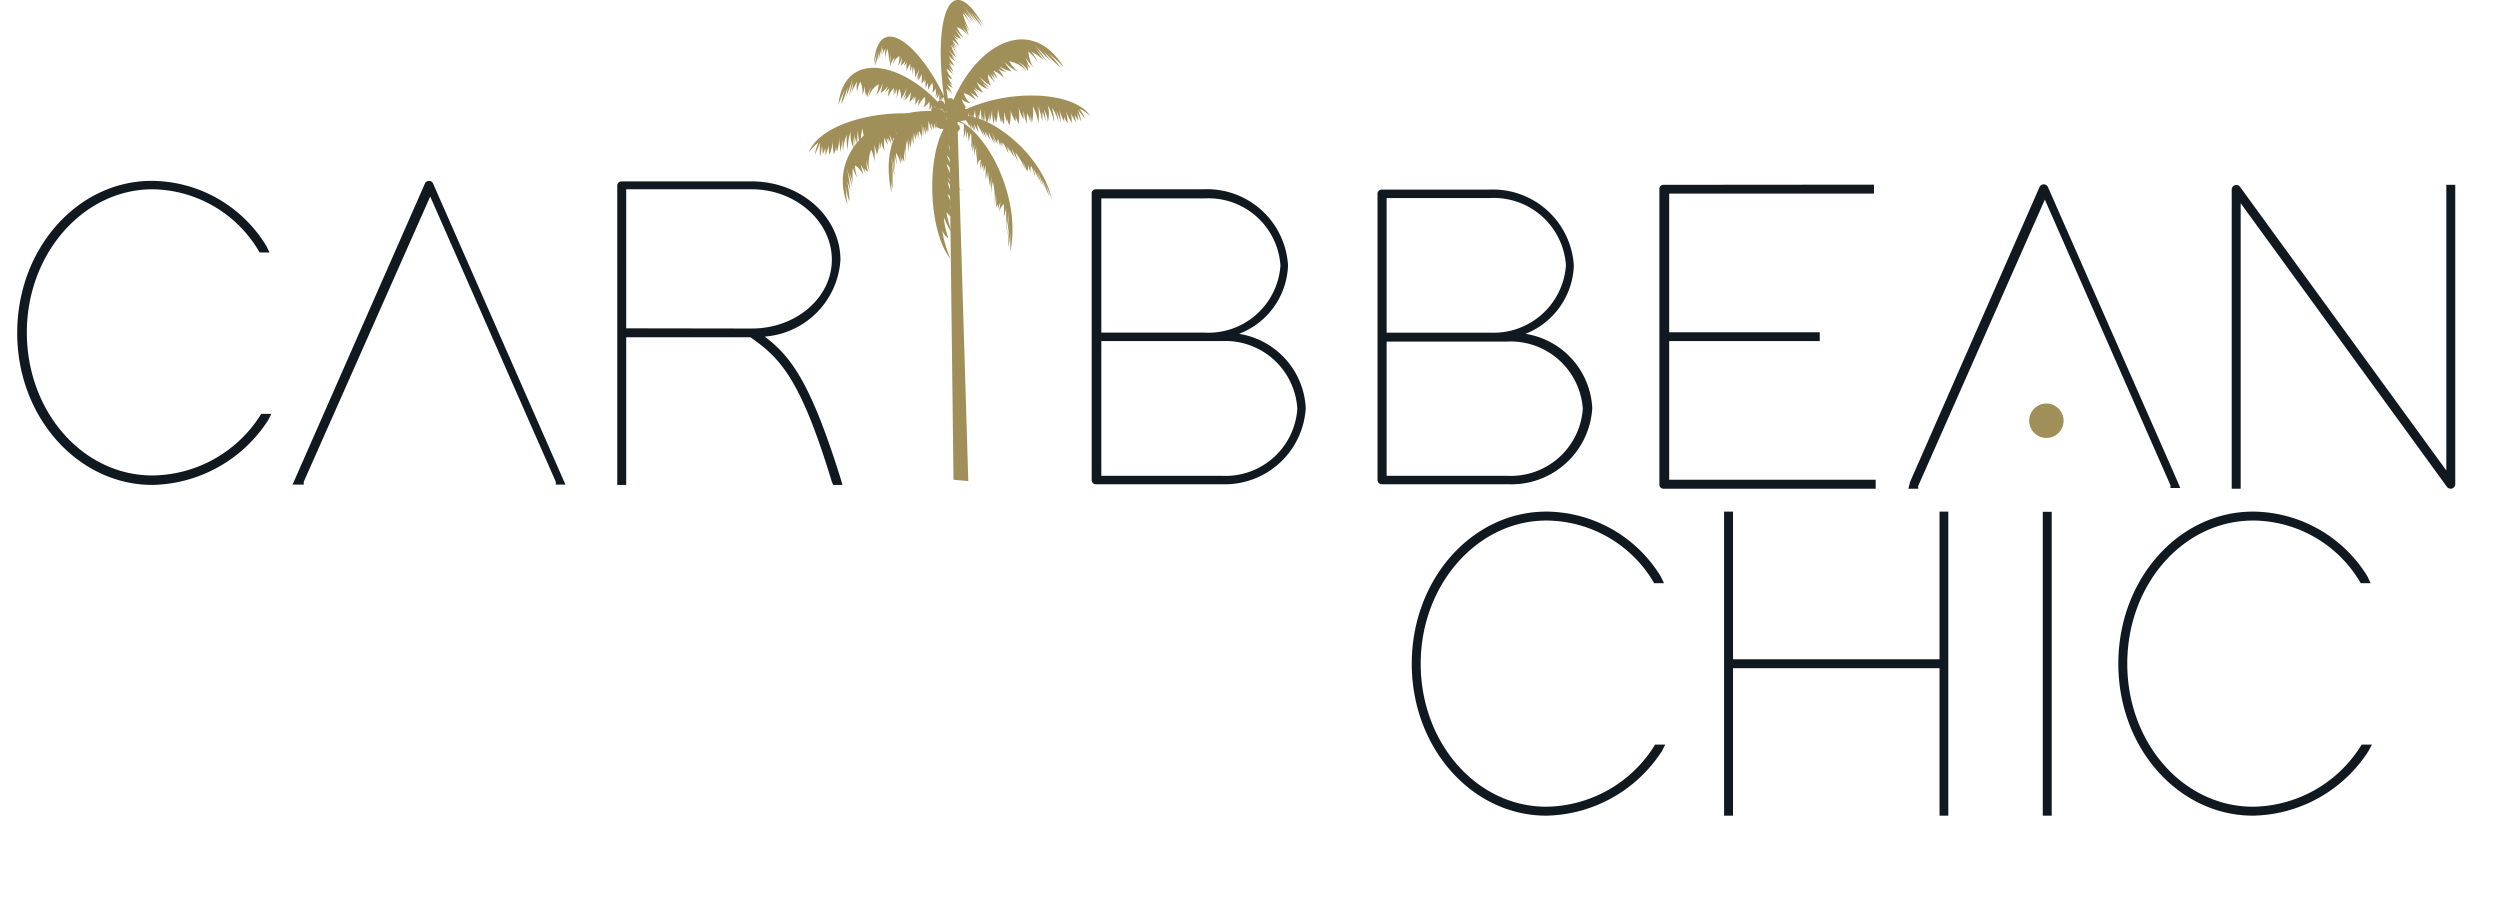 <svg id="Layer_1" data-name="Layer 1" xmlns="http://www.w3.org/2000/svg" viewBox="0 0 145.28 52.91"><defs><style>.cls-1{isolation:isolate;}.cls-2{fill:#101820;}.cls-3,.cls-4{fill:#a08f59;}.cls-3{fill-rule:evenodd;}</style></defs><title>logo</title><g class="cls-1"><path class="cls-2" d="M15.1,24.18l.08-.13h.59l-.2.39a8.19,8.19,0,0,1-6.71,3.74C4.55,28.18,1,24.26,1,19.35s3.51-8.84,7.82-8.84a7.85,7.85,0,0,1,6.65,3.77l.19.39h-.58l-.07-.13A7.28,7.28,0,0,0,8.86,11c-4,0-7.3,3.72-7.3,8.32s3.25,8.31,7.3,8.31A7.52,7.52,0,0,0,15.1,24.18Z"/><path class="cls-2" d="M17.65,28l0,.16H17l.16-.36,7.54-17.15a.26.26,0,0,1,.46,0l7.54,17.15.16.36H32.3l0-.16L25,11.42Z"/><path class="cls-2" d="M44.44,19.56c1.55,1.17,2.68,2.71,4.42,8.28l.1.34h-.54L48.34,28c-1.82-6-3-7.19-4.73-8.4H36.39v8.58h-.52v-8.6h0V10.8a.25.25,0,0,1,.26-.26l7.54,0c2.86,0,5.17,2.05,5.17,4.57A4.77,4.77,0,0,1,44.44,19.56Zm-1.61-.47h.88c2.52,0,4.63-1.77,4.63-4S46.23,11,43.69,11h-7.3v8.08Z"/></g><g class="cls-1"><path class="cls-2" d="M96.1,43.4l.08-.13h.59l-.2.39a8.19,8.19,0,0,1-6.71,3.74c-4.31,0-7.82-3.92-7.82-8.83s3.51-8.84,7.82-8.84a7.85,7.85,0,0,1,6.65,3.77l.19.39h-.58l-.07-.13a7.28,7.28,0,0,0-6.19-3.51c-4,0-7.3,3.72-7.3,8.32s3.25,8.31,7.3,8.31A7.52,7.52,0,0,0,96.1,43.4Z"/><path class="cls-2" d="M113.22,38.83V47.4h-.51V38.83h-12V47.4h-.52V29.73h.52v8.58h12V29.73h.51v9.1Z"/><path class="cls-2" d="M118.71,30v-.26h.52V47.4h-.52V30Z"/><path class="cls-2" d="M137.16,43.4l.08-.13h.6l-.21.39a8.16,8.16,0,0,1-6.7,3.74c-4.32,0-7.83-3.92-7.83-8.83s3.51-8.84,7.83-8.84a7.87,7.87,0,0,1,6.65,3.77l.18.39h-.57l-.08-.13a7.27,7.27,0,0,0-6.18-3.51c-4.06,0-7.31,3.72-7.31,8.32s3.25,8.31,7.31,8.31A7.51,7.51,0,0,0,137.16,43.4Z"/></g><g class="cls-1"><path class="cls-2" d="M72,19.4a4.6,4.6,0,0,1,3.88,4.32A4.71,4.71,0,0,1,71,28.14h-7.3a.24.24,0,0,1-.26-.26c0-2.69,0-5.39,0-8.08h0V11.27A.24.24,0,0,1,63.7,11l6.22,0a4.71,4.71,0,0,1,4.93,4.42A4.42,4.42,0,0,1,72,19.4ZM64,19.33l6,0a4.2,4.2,0,0,0,4.41-3.9,4.19,4.19,0,0,0-4.41-3.9h-6Zm0,.49q0,3.91,0,7.83l7,0a4.18,4.18,0,0,0,4.39-3.9A4.19,4.19,0,0,0,71,19.82H64Z"/><path class="cls-2" d="M88.65,19.4a4.6,4.6,0,0,1,3.88,4.32,4.71,4.71,0,0,1-4.92,4.42h-7.3a.25.25,0,0,1-.26-.26c0-2.69,0-5.39,0-8.08h0l0-.25V11.27a.24.24,0,0,1,.26-.25l6.21,0a4.71,4.71,0,0,1,4.94,4.42A4.44,4.44,0,0,1,88.65,19.4Zm-8.07-.07,6,0A4.21,4.21,0,0,0,91,15.41a4.2,4.2,0,0,0-4.42-3.9h-6Zm0,.49c0,2.61,0,5.22,0,7.83l7,0a4.19,4.19,0,0,0,4.4-3.9,4.2,4.2,0,0,0-4.4-3.9h-7Z"/><path class="cls-2" d="M108.64,10.73h.26v.52H97v8.06h8.75v.51H97v8.06h12v.52H96.69a.24.24,0,0,1-.26-.26V11a.24.24,0,0,1,.26-.26Z"/><path class="cls-2" d="M111.47,28.24l0,.16h-.57L111,28l7.53-17.15a.27.27,0,0,1,.47,0L126.55,28l.15.36h-.57l0-.16-7.3-16.6Z"/><path class="cls-2" d="M130.21,28.14v.26h-.52V11a.27.27,0,0,1,.47-.16l12,16.5,0-16.34v-.26h.52V11l0,17.15a.27.27,0,0,1-.47.16l-12-16.5Z"/></g><path class="cls-3" d="M55.61,7.16C52.55,5.86,47.7,6.91,47,8.87a2.71,2.71,0,0,1,.57-.6,2.16,2.16,0,0,0-.21.71l.3-.68a3.57,3.57,0,0,0,0,.8,3.21,3.21,0,0,0,.1-.62,2.07,2.07,0,0,1,.05.5,2.5,2.5,0,0,0,.15-.38,3.23,3.23,0,0,1,0,.44,3.35,3.35,0,0,0,.2-.61A2.32,2.32,0,0,0,48.2,9a2.44,2.44,0,0,0,.19-.84,3.47,3.47,0,0,0,.07.79.93.93,0,0,0,.12-.46,1.65,1.65,0,0,0,.06.32A2.8,2.8,0,0,0,48.77,8a6.11,6.11,0,0,0,.09.86A3.16,3.16,0,0,1,49,8.08a2.06,2.06,0,0,0,0,.7,2.78,2.78,0,0,1,.2-.95,4,4,0,0,0,.07.92,3.16,3.16,0,0,1,.16-1.1,1.82,1.82,0,0,0,.2,1,1.28,1.28,0,0,1,.06-.82,2.12,2.12,0,0,0,0,.71A1.68,1.68,0,0,1,49.74,8a3.71,3.71,0,0,0,.11.58,4.18,4.18,0,0,1,0-1,3.75,3.75,0,0,0,.18,1,3.58,3.58,0,0,1,.09-1.13,2.66,2.66,0,0,0,.32,1.06,1.57,1.57,0,0,1,0-.53,2.09,2.09,0,0,0,.11.43,1.58,1.58,0,0,1,.08-.57,3.66,3.66,0,0,1,.17.65,2.48,2.48,0,0,0,0-.86,1.58,1.58,0,0,1,.12.52,2.64,2.64,0,0,0,.14-.84,3.46,3.46,0,0,0,.23,1,1.51,1.51,0,0,1,.07-.55,2,2,0,0,0,.09.33,2.65,2.65,0,0,0,.16-.73,2.4,2.4,0,0,0,.27.9,2.61,2.61,0,0,0,0-.48A.51.51,0,0,0,52,8c0-.21,0-.43,0-.64a4.4,4.4,0,0,0,.22.81,1.57,1.57,0,0,0,0-.53,1.06,1.06,0,0,0,.13.39,6.61,6.61,0,0,0,0-.89,5.6,5.6,0,0,0,.3.81,3.84,3.84,0,0,0,0-.48,2.78,2.78,0,0,0,.17.51,2.9,2.9,0,0,0-.1-.88,3.5,3.5,0,0,0,.32.71,5,5,0,0,0-.17-.55,5.24,5.24,0,0,0,.34.61,6,6,0,0,0,0-.85,4.58,4.58,0,0,0,.18.73,1.93,1.93,0,0,0,0-.48,5,5,0,0,0,.16.51,4.81,4.81,0,0,0-.1-.85,5,5,0,0,1,.34.83,4.34,4.34,0,0,0-.09-.52,1.43,1.43,0,0,1,.19.44,3.22,3.22,0,0,0,0-.76,3.64,3.64,0,0,1,.26.72,4.43,4.43,0,0,0-.06-.51,1.38,1.38,0,0,1,.18.39,1.21,1.21,0,0,0,0-.38,1.24,1.24,0,0,1,.19.36,2,2,0,0,0-.13-.53,2.58,2.58,0,0,1,.29.51A2.36,2.36,0,0,0,54.56,7a5,5,0,0,1,.92.32l.16-.07a.29.29,0,0,1,0-.13Z"/><path class="cls-3" d="M55.48,7.19c-2.1-3.32-6.38-4.76-6.76-1.08a5.43,5.43,0,0,1,.4-.93,3,3,0,0,0-.23.88,7,7,0,0,0,.37-1,3.7,3.7,0,0,1-.1.58,8.77,8.77,0,0,0,.4-1.12,10.28,10.28,0,0,0-.21,1.08l.23-.8a4.31,4.31,0,0,1-.1.61,2.72,2.72,0,0,1,.33-.66,1.57,1.57,0,0,0,0,.61A1.45,1.45,0,0,1,50,4.75a1.73,1.73,0,0,1,.12.78A2.1,2.1,0,0,0,50.25,5a2.71,2.71,0,0,1,0,.57,1,1,0,0,0,.07-.29,1.23,1.23,0,0,0,.08.38,1.24,1.24,0,0,1,.24-.58,1.34,1.34,0,0,0-.16.56,1.31,1.31,0,0,1,.58-.75,1.76,1.76,0,0,1-.15.64,2,2,0,0,0,.38-.69,2.9,2.9,0,0,1-.12.57A1.47,1.47,0,0,0,51.6,5a1.22,1.22,0,0,1-.18.36.84.84,0,0,0,.27-.26,1.36,1.36,0,0,0-.07.53,1.56,1.56,0,0,1,.32-.52,3.09,3.09,0,0,0,0,.43A1,1,0,0,0,52,5.16a.92.92,0,0,1,0,.33,1.68,1.68,0,0,0,.09-.32,1.19,1.19,0,0,1,0,.53,2.41,2.41,0,0,0,.16-.54.93.93,0,0,1,.1.59,2.19,2.19,0,0,0,.34-.64,2.44,2.44,0,0,1-.23.69,1.69,1.69,0,0,0,.21-.31.92.92,0,0,1-.13.36,1,1,0,0,0,.37-.51,1.47,1.47,0,0,1-.07.59.85.85,0,0,0,.3-.4,1.42,1.42,0,0,1-.11.35l.18-.26a1.85,1.85,0,0,0,0,.47,2.14,2.14,0,0,1,.23-.38,1,1,0,0,0-.07.45,1.38,1.38,0,0,1,.37-.52.83.83,0,0,1-.07.58A.63.63,0,0,0,54,5.89a1.46,1.46,0,0,1,0,.51,1.41,1.41,0,0,0,.17-.32,1.19,1.19,0,0,1-.11.42,1.24,1.24,0,0,0,.29-.39,1.62,1.62,0,0,0-.07.58,1.2,1.2,0,0,1,.2-.41.71.71,0,0,0,0,.29.91.91,0,0,1,.17-.34,10.34,10.34,0,0,1,.89,1.2s.08-.25.1-.29Z"/><path class="cls-3" d="M54.82,7.9c.64-4.36,4.66-7.74,7-4a9.39,9.39,0,0,0-.94-.84,4.56,4.56,0,0,1,.73.85A11,11,0,0,1,60.67,3a4.83,4.83,0,0,0,.43.58,11.8,11.8,0,0,1-1-1c.29.35.55.71.8,1.08-.22-.26-.45-.52-.68-.77l.43.61A3.11,3.11,0,0,0,59.93,3a2.22,2.22,0,0,1,.38.65A2.06,2.06,0,0,0,59.76,3a2,2,0,0,0,.28.89,2.54,2.54,0,0,1-.44-.54,3.46,3.46,0,0,0,.28.62,1.09,1.09,0,0,1-.23-.29,1.13,1.13,0,0,1,.1.44,1.7,1.7,0,0,0-.57-.53,1.87,1.87,0,0,1,.47.54,1.72,1.72,0,0,0-1-.57,2.13,2.13,0,0,0,.51.61,2.61,2.61,0,0,1-.79-.57,3.2,3.2,0,0,0,.42.55,2.09,2.09,0,0,1-.71-.29,1.38,1.38,0,0,0,.4.32A1.12,1.12,0,0,1,58,4a2.32,2.32,0,0,1,.35.53,2,2,0,0,0-.63-.43,2.94,2.94,0,0,1,.25.46,1.81,1.81,0,0,1-.29-.33,1.46,1.46,0,0,0,.16.36,1.14,1.14,0,0,1-.27-.31,1.47,1.47,0,0,0,.31.56,3.23,3.23,0,0,1-.46-.52,1,1,0,0,0,.2.67,2.8,2.8,0,0,1-.73-.55,3.82,3.82,0,0,0,.62.65,2,2,0,0,1-.39-.25,1.3,1.3,0,0,0,.32.34,1.54,1.54,0,0,1-.68-.41,1.8,1.8,0,0,0,.4.61,1.37,1.37,0,0,1-.56-.32,1.87,1.87,0,0,0,.3.33l-.34-.21a2.25,2.25,0,0,1,.29.5,4.87,4.87,0,0,0-.47-.32,1.65,1.65,0,0,1,.32.46,1.74,1.74,0,0,0-.69-.41,1.1,1.1,0,0,0,.38.59,1,1,0,0,1-.5-.23,1.48,1.48,0,0,0,.29.52,1.22,1.22,0,0,1-.36-.27,1.64,1.64,0,0,0,.34.4,1.62,1.62,0,0,1-.53-.29,1.62,1.62,0,0,1,.38.59,2.6,2.6,0,0,0-.43-.38,1,1,0,0,1,.19.3,1.31,1.31,0,0,0-.36-.3A10.26,10.26,0,0,0,55.07,8l-.2-.11Z"/><path class="cls-3" d="M55.13,6.94c2.51-1.81,7.16-1.83,8.24-.19a2.16,2.16,0,0,0-.65-.43,2,2,0,0,1,.34.6l-.42-.55a3.58,3.58,0,0,1,.2.71,3.49,3.49,0,0,1-.22-.53,1.76,1.76,0,0,0,.06.46,1.66,1.66,0,0,1-.22-.32,1.76,1.76,0,0,0,.07.4,2.62,2.62,0,0,1-.3-.51,2.05,2.05,0,0,1,.05.55,2.73,2.73,0,0,1-.34-.71,3,3,0,0,1,.1.72.81.81,0,0,1-.2-.39v.31a2.94,2.94,0,0,1-.3-.76,4.27,4.27,0,0,1,.1.8,3.21,3.21,0,0,0-.26-.67,2.88,2.88,0,0,1,.13.65,2.73,2.73,0,0,0-.38-.83,3.58,3.58,0,0,1,.13.86,3.28,3.28,0,0,0-.38-1,1.7,1.7,0,0,1,0,1,1.19,1.19,0,0,0-.22-.73,1.85,1.85,0,0,1,.09.66,1.24,1.24,0,0,0-.18-.53,5,5,0,0,1,0,.55,5.54,5.54,0,0,0-.23-.89,4.18,4.18,0,0,1,0,1,3.16,3.16,0,0,0-.32-1,2.82,2.82,0,0,1-.06,1,2,2,0,0,0-.08-.48,2.81,2.81,0,0,1,0,.41,1.84,1.84,0,0,0-.19-.51,2.22,2.22,0,0,0,0,.63,2.5,2.5,0,0,1-.2-.77,2,2,0,0,0,0,.49,2.5,2.5,0,0,1-.3-.74,3.35,3.35,0,0,1,0,1c-.06-.14-.12-.3-.18-.47a.86.86,0,0,1,0,.32,2.56,2.56,0,0,1-.29-.63,2.48,2.48,0,0,1-.06.86,2.23,2.23,0,0,1-.16-.43.67.67,0,0,1,0,.2,5.5,5.5,0,0,1-.16-.58,5.08,5.08,0,0,1,0,.78,2,2,0,0,1-.15-.47,1.15,1.15,0,0,1,0,.37,5.77,5.77,0,0,1-.2-.82,3.58,3.58,0,0,1-.1.8,1.64,1.64,0,0,1-.09-.44,2.07,2.07,0,0,1-.06.5,3.75,3.75,0,0,1-.09-.82,3.43,3.43,0,0,1-.14.71,4.69,4.69,0,0,1,0-.53,2.11,2.11,0,0,1-.17.62,7.09,7.09,0,0,1-.14-.78,4.09,4.09,0,0,1,0,.7,1.67,1.67,0,0,1-.11-.44,4.17,4.17,0,0,1,0,.5,5.57,5.57,0,0,1-.1-.82,7.37,7.37,0,0,0-.13.82,2,2,0,0,1,0-.49,1.56,1.56,0,0,0-.08.43,2.7,2.7,0,0,1-.12-.69,4.06,4.06,0,0,0-.09.7,1.85,1.85,0,0,1,0-.47,1,1,0,0,0-.08.39.8.8,0,0,1-.07-.34.89.89,0,0,0-.11.36,2.18,2.18,0,0,1,0-.51,3.24,3.24,0,0,0-.16.53,2.94,2.94,0,0,1,0-.42,4.12,4.12,0,0,0-.77.48h-.16V7Z"/><path class="cls-3" d="M55.35,6.85c-1.59,1.31-1.51,6.51-.11,8.2a6.83,6.83,0,0,1-.49-1.67,1,1,0,0,0,.38.48,3.85,3.85,0,0,1-.28-1.25,4.33,4.33,0,0,0,.52,1A5.23,5.23,0,0,1,55,12.33a1.51,1.51,0,0,0,.6.46,2.18,2.18,0,0,1-.41-.87l.27.33c-.13-.32-.27-.64-.4-1a2.09,2.09,0,0,0,.48.41,3.28,3.28,0,0,1-.48-1.12l.44.63-.41-.87a4.38,4.38,0,0,0,.79.82A4.2,4.2,0,0,1,55,9.5l.46.57L55,9c.21.25.37.42.5.56a3.44,3.44,0,0,1-.37-1.12l.35.51c-.12-.42-.25-.83-.37-1.23l.3.84c-.08-.36-.15-.71-.23-1.07l.24.66c-.1-.57,0-.93.23-1.11l-.3-.24Z"/><path class="cls-3" d="M55.41,6.9C54,3,51,.2,50.78,3.77A4.5,4.5,0,0,1,51,3a3.62,3.62,0,0,0-.15.81,6.36,6.36,0,0,0,.25-.85,5.35,5.35,0,0,1-.07.56c.1-.33.19-.66.26-1-.06.36-.11.71-.14,1a3.39,3.39,0,0,1,.16-.74,1.71,1.71,0,0,1-.07.59,2,2,0,0,1,.21-.57,3,3,0,0,0,0,.6,1.81,1.81,0,0,1,.12-.56,2.83,2.83,0,0,1,.09.82,3,3,0,0,0,.08-.51,5.42,5.42,0,0,1,0,.57,1.22,1.22,0,0,0,0-.27,1.34,1.34,0,0,0,0,.4A1.09,1.09,0,0,1,52,3.33a1.56,1.56,0,0,0-.11.52.72.72,0,0,1,.38-.59,1.7,1.7,0,0,1-.1.59,1.33,1.33,0,0,0,.25-.57,3.07,3.07,0,0,1-.07.53.76.76,0,0,0,.28-.31,1,1,0,0,1-.12.32.41.41,0,0,0,.18-.19,2.17,2.17,0,0,0,0,.51,1,1,0,0,1,.21-.43,2.94,2.94,0,0,0,0,.42A1.55,1.55,0,0,0,53,3.82a1.82,1.82,0,0,1,0,.33A1.36,1.36,0,0,0,53,3.86a1.51,1.51,0,0,1,0,.52,2.66,2.66,0,0,0,.1-.49,1.4,1.4,0,0,1,.07.61A1.58,1.58,0,0,0,53.4,4a2.25,2.25,0,0,1-.15.62.72.72,0,0,0,.14-.24,1.16,1.16,0,0,1-.08.32.7.7,0,0,0,.23-.41,1.37,1.37,0,0,1,0,.57.57.57,0,0,0,.2-.32,1.14,1.14,0,0,1-.07.32l.12-.21a3.69,3.69,0,0,0,0,.47,1.87,1.87,0,0,1,.15-.32,1.55,1.55,0,0,0,0,.43,1.14,1.14,0,0,1,.24-.41,1.06,1.06,0,0,1,0,.56.47.47,0,0,0,.19-.25,2.09,2.09,0,0,1,0,.5.81.81,0,0,0,.11-.27,1,1,0,0,1-.07.38.73.73,0,0,0,.19-.3,2.62,2.62,0,0,0,0,.56,2.53,2.53,0,0,1,.12-.36,1.31,1.31,0,0,0,0,.28,1,1,0,0,1,.1-.29A15.18,15.18,0,0,1,55.41,7a1.33,1.33,0,0,0,.26-.11Z"/><path class="cls-3" d="M55.08,6.93c-1-5-.13-9.32,2.08-5.43a7.37,7.37,0,0,0-.68-.8,5.6,5.6,0,0,1,.59.85c-.22-.24-.45-.54-.69-.85.12.21.25.41.37.59a10.73,10.73,0,0,1-.78-1c.25.38.49.75.69,1.09-.19-.25-.37-.51-.55-.76.13.21.26.42.38.63A2.67,2.67,0,0,0,56,.69a4.38,4.38,0,0,1,.37.67,2.39,2.39,0,0,0-.42-.58,4.51,4.51,0,0,0,.39,1A3.17,3.17,0,0,1,56,1.24c.1.23.2.44.31.65-.06-.09-.12-.17-.19-.29a3.8,3.8,0,0,1,.18.47,1.88,1.88,0,0,0-.42-.51,3.29,3.29,0,0,1,.38.54c-.18-.27-.5-.52-.65-.5a3.17,3.17,0,0,0,.41.62,2.26,2.26,0,0,1-.53-.54q.18.3.36.57A1,1,0,0,1,55.41,2a2,2,0,0,0,.28.3.51.51,0,0,1-.26-.14,3.08,3.08,0,0,1,.33.55,1.73,1.73,0,0,0-.42-.39c.1.17.18.32.25.47a1.5,1.5,0,0,1-.23-.33,2.64,2.64,0,0,0,.18.38,1.61,1.61,0,0,1-.21-.3,3.1,3.1,0,0,0,.3.57,4.67,4.67,0,0,1-.36-.51,2.65,2.65,0,0,0,.29.72,2,2,0,0,1-.49-.51,5,5,0,0,0,.47.64l-.25-.22a1.31,1.31,0,0,0,.25.32.89.89,0,0,1-.43-.36,3,3,0,0,0,.36.63.87.87,0,0,1-.35-.28,2,2,0,0,0,.24.33l-.22-.19a5.21,5.21,0,0,1,.28.52,2.76,2.76,0,0,0-.3-.29,2.18,2.18,0,0,1,.28.46A1.1,1.1,0,0,0,55,4a2.06,2.06,0,0,0,.35.61.52.52,0,0,1-.3-.2,2.86,2.86,0,0,0,.3.54.72.72,0,0,1-.25-.24,2.7,2.7,0,0,0,.27.39A1.15,1.15,0,0,1,55,4.88a2.77,2.77,0,0,1,.35.6,2,2,0,0,0-.3-.35,1.49,1.49,0,0,1,.18.3A1.37,1.37,0,0,0,55,5.15c.08.61.19,1.2.32,1.87h-.21Z"/><path class="cls-3" d="M55.3,7.18c-1.87-1.58-4.3.19-3.5,4a8,8,0,0,0-.06-1.2,8.28,8.28,0,0,0,.13,1,6.36,6.36,0,0,0-.08-1.22c.05.22.08.44.11.66,0-.45-.07-.93-.11-1.4.06.44.12.87.19,1.21,0-.32-.08-.64-.11-1L52,9.9A6.61,6.61,0,0,1,52,9a3.4,3.4,0,0,0,.15.63,3.82,3.82,0,0,1-.08-.75,2,2,0,0,1,.27.66,1.68,1.68,0,0,0-.08-.63c.06.17.11.35.16.54a1.82,1.82,0,0,0,0-.33,1.11,1.11,0,0,0,.14.29,2.3,2.3,0,0,1,0-.74,3,3,0,0,0,.07.67,3.62,3.62,0,0,1,.08-1.18,4.41,4.41,0,0,1,.09.73,7.37,7.37,0,0,0,0-.94,5.12,5.12,0,0,0,.1.63A4.53,4.53,0,0,0,53,7.85a3.84,3.84,0,0,1,0,.48A1.74,1.74,0,0,0,53,7.88a2.64,2.64,0,0,0,.11.56,3.14,3.14,0,0,1,0-.75,1.51,1.51,0,0,0,.1.43,2.67,2.67,0,0,0,0-.4,1.58,1.58,0,0,1,.09.31,2.29,2.29,0,0,0,0-.37,2.42,2.42,0,0,1,.13.53,4.62,4.62,0,0,0-.08-.65.93.93,0,0,1,.21.5,6.61,6.61,0,0,0,0-.89,8,8,0,0,1,.08.84,3.38,3.38,0,0,0,0-.45,1.62,1.62,0,0,1,0,.44,2.49,2.49,0,0,0,0-.77,2.21,2.21,0,0,1,.13.63,2.22,2.22,0,0,0,0-.63,2.94,2.94,0,0,1,0,.42V7.24a3.88,3.88,0,0,0,.11.49V7.17a1.37,1.37,0,0,0,.09.49,3.39,3.39,0,0,1,0-.78,1.58,1.58,0,0,1,.12.61,1.63,1.63,0,0,0,0-.54,2.15,2.15,0,0,1,.12.5,3.09,3.09,0,0,0,0-.43,3.93,3.93,0,0,1,.06.48,2.91,2.91,0,0,0,0-.59,2.55,2.55,0,0,0,.13.61,5,5,0,0,1,0-.55,1.55,1.55,0,0,0,.06.31,1.7,1.7,0,0,1,0-.45,3,3,0,0,1,.74.47V7.08Z"/><path class="cls-3" d="M55.33,6.64c-3.25-.93-7.47,1.68-6.08,5.25a7.72,7.72,0,0,1-.1-1.18,3.15,3.15,0,0,0,.22,1,8.2,8.2,0,0,0-.14-1.19,4.44,4.44,0,0,1,.19.62,12.38,12.38,0,0,0-.2-1.36c.11.42.22.82.33,1.14L49.37,10c.07.21.13.42.2.63a3.24,3.24,0,0,1,0-.88,1.71,1.71,0,0,0,.25.57,1.94,1.94,0,0,1-.13-.71,1.28,1.28,0,0,1,.47.56,3.1,3.1,0,0,0-.15-.6,3,3,0,0,1,.28.49,1.16,1.16,0,0,0-.08-.32.82.82,0,0,0,.24.25,1.63,1.63,0,0,1-.08-.73,1.57,1.57,0,0,0,.14.64,2.24,2.24,0,0,1,.12-1.2,1.89,1.89,0,0,1,.17.7,3.78,3.78,0,0,0,0-1,4.44,4.44,0,0,1,.16.6,3.39,3.39,0,0,0,.15-.77,1.93,1.93,0,0,1,0,.48,1.58,1.58,0,0,0,.1-.48,1.6,1.6,0,0,0,.19.53,2.36,2.36,0,0,1,0-.75,1.38,1.38,0,0,0,.18.39,1.23,1.23,0,0,0-.08-.38.61.61,0,0,1,.16.28A.94.94,0,0,0,51.59,8a1.09,1.09,0,0,1,.22.49,3.24,3.24,0,0,0-.12-.62.63.63,0,0,1,.36.42,4.31,4.31,0,0,0,0-.88,3.26,3.26,0,0,1,.13.82,1.77,1.77,0,0,0,0-.46,2,2,0,0,1,.07.43,2.1,2.1,0,0,0,0-.79,1.32,1.32,0,0,1,.22.58,1.72,1.72,0,0,0,0-.64,1.42,1.42,0,0,1,.08.41v-.4a1.49,1.49,0,0,0,.19.45,5,5,0,0,1,0-.55,1.25,1.25,0,0,0,.15.46A2.15,2.15,0,0,1,53,6.9a.87.87,0,0,1,.22.57,1.29,1.29,0,0,0,.08-.55,1,1,0,0,1,.21.46,1.09,1.09,0,0,0,0-.44,1.8,1.8,0,0,1,.1.46,2,2,0,0,0,.06-.6,1.41,1.41,0,0,0,.21.56,2.44,2.44,0,0,1,0-.54.65.65,0,0,0,.11.29,1.09,1.09,0,0,1,0-.44,5.61,5.61,0,0,1,1.29.21V6.66Z"/><path class="cls-3" d="M55,6.81c1.9,0,4.44,4.32,3.71,7.83V13.36a5.57,5.57,0,0,1-.11,1,9,9,0,0,1,.06-1.27,4.22,4.22,0,0,0-.1.62c0-.48.05-1,.08-1.44-.05.42-.1.84-.17,1.16l.09-1a4.58,4.58,0,0,1-.1.63,8.34,8.34,0,0,0,0-1,2.17,2.17,0,0,1-.13.56,4.82,4.82,0,0,0,0-.76.79.79,0,0,0-.26.48,4.2,4.2,0,0,1,.08-.62,2.28,2.28,0,0,0-.15.44,1.82,1.82,0,0,1,0-.33.34.34,0,0,1-.13.2,3.31,3.31,0,0,0,0-.77,3,3,0,0,1-.07.66,4.85,4.85,0,0,0-.1-1.37,2.81,2.81,0,0,0-.08.71,5.57,5.57,0,0,1,0-1,4.07,4.07,0,0,0-.08.61,5.53,5.53,0,0,1-.11-.9,2.35,2.35,0,0,0,0,.53,3.7,3.7,0,0,1-.07-.57,1.84,1.84,0,0,1-.1.52,3.93,3.93,0,0,0,0-.84,1.64,1.64,0,0,1-.1.38v-.4a.62.62,0,0,0-.09.26,1.21,1.21,0,0,1,0-.38,1.25,1.25,0,0,0-.12.46A3.47,3.47,0,0,1,57,9.29c-.09,0-.18.11-.2.35a5.57,5.57,0,0,1,0-1,4.1,4.1,0,0,0-.06.86,2.26,2.26,0,0,1,0-.52,3.38,3.38,0,0,0,0,.45,4.31,4.31,0,0,1,0-.88,1.39,1.39,0,0,0-.12.57,4.45,4.45,0,0,1,0-.73,3.09,3.09,0,0,0,0,.43V8.37a2.09,2.09,0,0,1-.11.43V8.19a1.44,1.44,0,0,1-.08.46,4.61,4.61,0,0,0,0-.91,1,1,0,0,0-.11.56,3.48,3.48,0,0,1-.07-.64,1.36,1.36,0,0,0-.11.44,3.84,3.84,0,0,1,0-.48,3.84,3.84,0,0,0,0,.48q0-.34,0-.69A1.81,1.81,0,0,1,56,8a2.91,2.91,0,0,0,0-.59,1.41,1.41,0,0,1,0,.29,2,2,0,0,0,0-.49A1.92,1.92,0,0,0,55.27,7V6.74Z"/><path class="cls-3" d="M55.37,6.82c1.49-.66,5.05,1.75,5.76,4.76a9.8,9.8,0,0,0-.44-1,4.8,4.8,0,0,1,.29.83c-.16-.33-.29-.67-.43-1a4.48,4.48,0,0,0,.16.52c-.18-.38-.32-.77-.47-1.16.12.35.23.7.3,1L60.25,10l.15.53a7.43,7.43,0,0,0-.35-.76,1.64,1.64,0,0,1,.1.49,3.56,3.56,0,0,0-.23-.62.76.76,0,0,0,0,.47,3.39,3.39,0,0,1-.17-.51,1.41,1.41,0,0,0,0,.41,1.43,1.43,0,0,1-.09-.27.34.34,0,0,1,0,.2,2.81,2.81,0,0,0-.26-.62,2.47,2.47,0,0,1,.19.54,4.35,4.35,0,0,0-.58-1,2.57,2.57,0,0,0,.2.59,5.08,5.08,0,0,1-.4-.81,1.92,1.92,0,0,0,.15.51,6.68,6.68,0,0,1-.41-.67,3,3,0,0,0,.19.41c-.1-.15-.19-.28-.26-.41a1.69,1.69,0,0,1,.12.44,4.41,4.41,0,0,0-.33-.65.75.75,0,0,0,.06.33,1.75,1.75,0,0,1-.12-.32.45.45,0,0,0,0,.23,1.15,1.15,0,0,1-.11-.31,1.14,1.14,0,0,0,.07.41A3.35,3.35,0,0,1,58,8.07a.36.36,0,0,0,0,.35,5.17,5.17,0,0,1-.36-.75,4.12,4.12,0,0,0,.27.69A3.72,3.72,0,0,1,57.68,8a2.67,2.67,0,0,0,.14.36,2.89,2.89,0,0,1-.36-.67,1.18,1.18,0,0,0,.12.49,3.06,3.06,0,0,1-.31-.56,2.09,2.09,0,0,0,.13.35l-.18-.34a1.59,1.59,0,0,1,.07.38,3.58,3.58,0,0,0-.24-.48,1.34,1.34,0,0,1,.11.39,4.58,4.58,0,0,0-.37-.69,1,1,0,0,0,.11.48,2.31,2.31,0,0,1-.28-.48,1.34,1.34,0,0,0,.07.39,2.53,2.53,0,0,1-.18-.37,3,3,0,0,0,.14.39,5.39,5.39,0,0,1-.3-.52,1.31,1.31,0,0,1,.12.47,3.76,3.76,0,0,0-.2-.46,1,1,0,0,1,.06.25A2.76,2.76,0,0,0,56.15,7a1.65,1.65,0,0,0-.65.14,1.28,1.28,0,0,1-.11-.2Z"/><path class="cls-3" d="M54.62,7.25a.24.24,0,0,0,.1-.47.17.17,0,0,0-.1,0,.23.23,0,0,0-.23.23h0a.23.23,0,0,0,.23.23Z"/><path class="cls-3" d="M54.82,7a.23.23,0,0,0,.23-.23h0a.23.23,0,0,0-.22-.24h0a.24.24,0,0,0-.1.47Z"/><path class="cls-3" d="M54.38,6.71a.24.24,0,1,0-.24-.24h0A.24.24,0,0,0,54.38,6.71Z"/><path class="cls-3" d="M55,6.46a.23.23,0,0,0,.24-.22h0a.24.24,0,1,0-.48,0,.23.23,0,0,0,.23.23Z"/><path class="cls-3" d="M54.67,6.82a.24.24,0,0,0,0-.47.24.24,0,0,0-.1.47Z"/><path class="cls-3" d="M54.65,6.33a.24.24,0,1,0-.24-.24A.24.24,0,0,0,54.65,6.33Z"/><path class="cls-3" d="M55.29,6.7a.24.24,0,1,0,0-.48h0a.24.24,0,0,0,0,.48Z"/><path class="cls-3" d="M55.22,6.16a.23.23,0,0,0,.23-.23h0a.23.23,0,0,0-.23-.23h0a.23.23,0,0,0-.24.22h0A.24.24,0,0,0,55.22,6.16Z"/><path class="cls-3" d="M55.69,6.82a.24.24,0,1,0-.24-.24h0A.24.24,0,0,0,55.69,6.82Z"/><path class="cls-3" d="M55.29,6.46a.24.24,0,0,0,.24-.24A.23.23,0,0,0,55.3,6h0a.23.23,0,0,0-.23.23h0a.23.23,0,0,0,.22.24Z"/><path class="cls-3" d="M55.85,6.47a.23.23,0,0,0,.23-.23h0A.23.23,0,0,0,55.85,6h0a.23.23,0,0,0-.24.22h0A.24.24,0,0,0,55.85,6.47Z"/><path class="cls-3" d="M56,6.79a.24.24,0,0,0,.1-.47.17.17,0,0,0-.1,0,.23.23,0,0,0-.23.23h0a.23.23,0,0,0,.22.24Z"/><path class="cls-3" d="M54.93,7.55a.24.24,0,1,0-.24-.24h0a.23.23,0,0,0,.23.23Z"/><path class="cls-3" d="M55.55,7.67a.23.23,0,0,0,0-.46h0a.23.23,0,0,0,0,.46Z"/><path class="cls-3" d="M54.63,7.5a.23.23,0,0,0,.24-.22h0A.24.24,0,0,0,54.63,7a.23.23,0,0,0-.23.23h0a.23.23,0,0,0,.23.23Z"/><polygon class="cls-3" points="55.15 6.41 55.41 27.88 56.27 27.96 55.62 6.45 55.15 6.41"/><path class="cls-4" d="M119.92,24.45a1,1,0,1,1-1-1A1,1,0,0,1,119.92,24.45Z"/></svg>